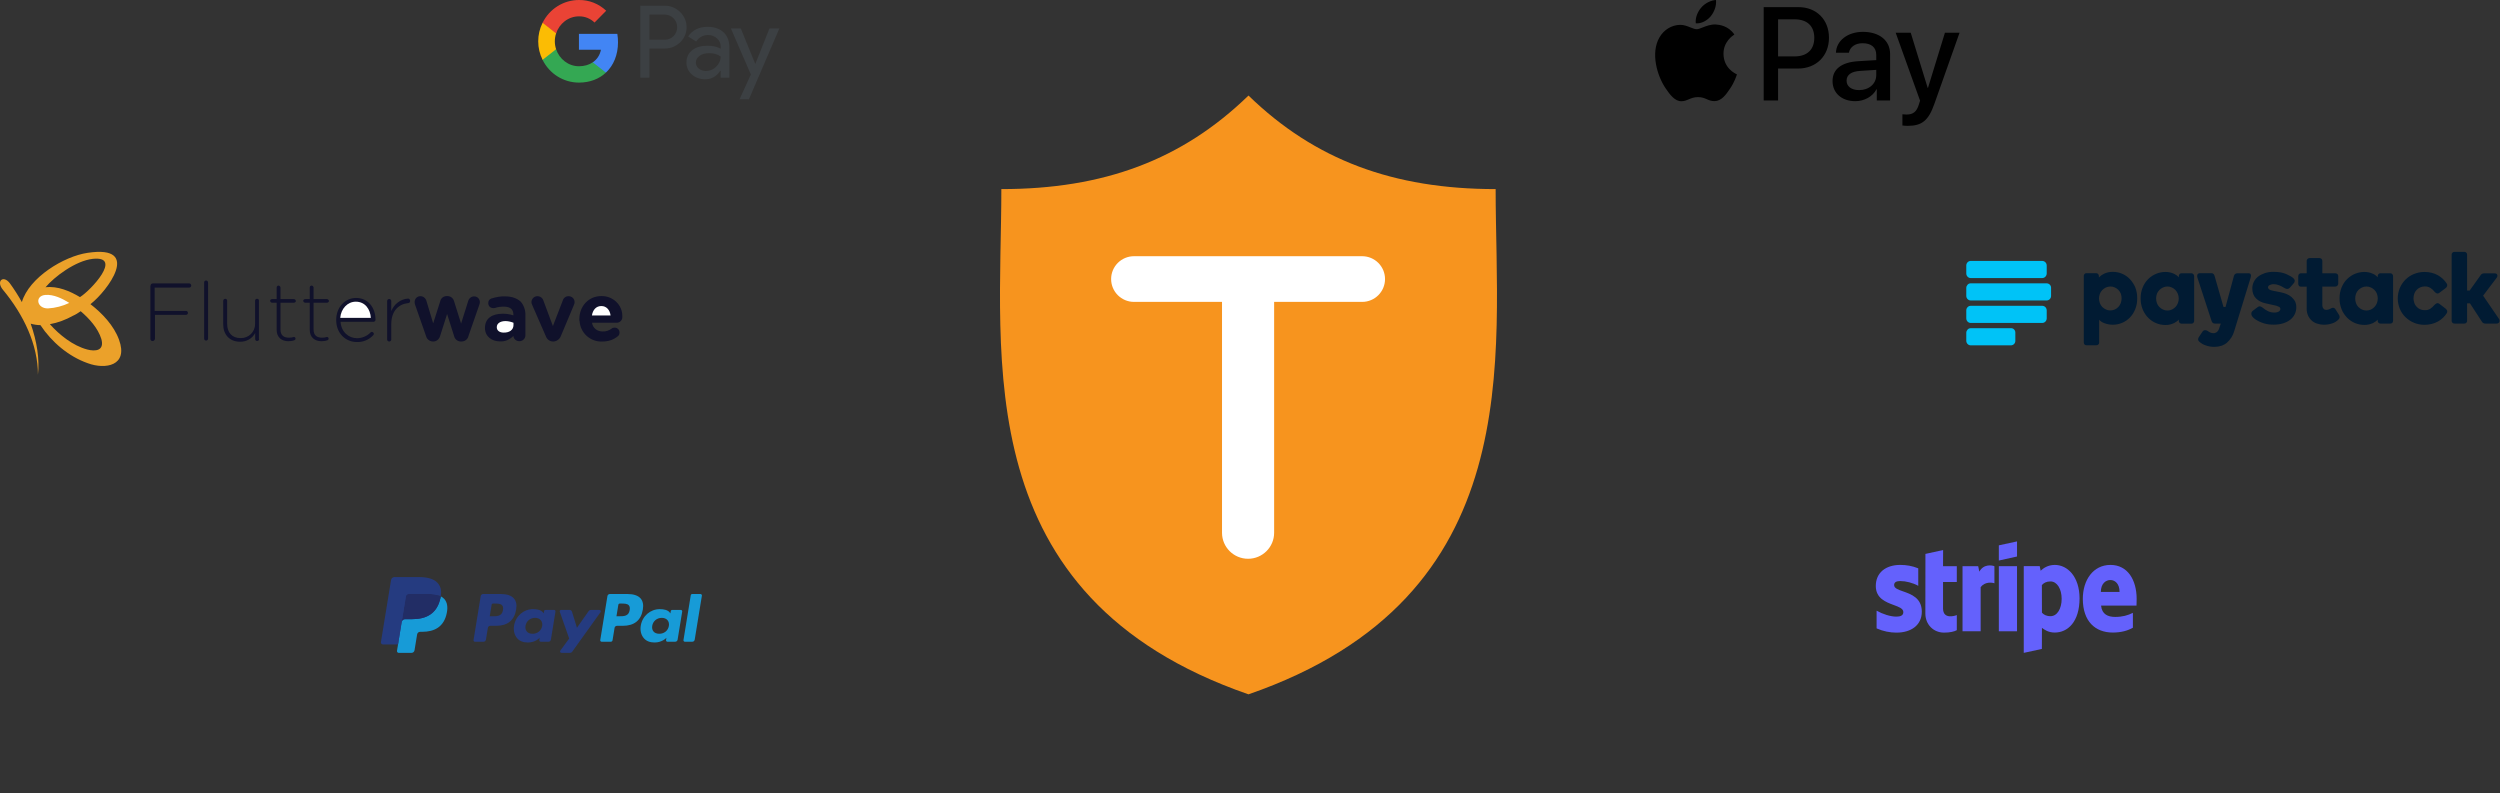 <svg width="785" height="249" viewBox="0 0 785 249" fill="none" xmlns="http://www.w3.org/2000/svg">
<rect x="0" y="0" width="785" height="249" fill="#333333" stroke="none"/>
<path d="M157.291 186.522H151.714C151.332 186.522 151.007 186.79 150.948 187.155L148.692 200.986C148.652 201.231 148.826 201.461 149.079 201.499C149.103 201.503 149.127 201.505 149.152 201.505H151.815C152.197 201.505 152.521 201.236 152.581 200.871L153.189 197.141C153.248 196.777 153.573 196.508 153.955 196.507H155.72C159.395 196.507 161.515 194.788 162.069 191.381C162.319 189.89 162.08 188.719 161.358 187.899C160.565 186.999 159.159 186.522 157.292 186.522L157.291 186.522ZM157.935 191.574C157.63 193.509 156.1 193.509 154.622 193.509H153.78L154.37 189.895C154.406 189.676 154.601 189.515 154.829 189.515H155.215C156.222 189.515 157.172 189.515 157.663 190.071C157.956 190.402 158.046 190.894 157.934 191.574H157.935ZM173.965 191.511H171.294C171.065 191.511 170.871 191.672 170.835 191.891L170.717 192.613L170.53 192.351C169.952 191.54 168.662 191.269 167.375 191.269C164.423 191.269 161.902 193.431 161.411 196.463C161.156 197.975 161.519 199.422 162.406 200.431C163.22 201.358 164.385 201.744 165.771 201.744C168.149 201.744 169.468 200.266 169.468 200.266L169.349 200.984C169.308 201.229 169.481 201.459 169.734 201.498C169.759 201.502 169.783 201.504 169.807 201.504H172.213C172.595 201.504 172.92 201.235 172.979 200.87L174.422 192.03C174.463 191.786 174.291 191.556 174.038 191.517C174.014 191.513 173.99 191.511 173.965 191.511ZM170.242 196.538C169.984 198.014 168.773 199.004 167.228 199.004C166.452 199.004 165.832 198.764 165.434 198.308C165.039 197.855 164.889 197.211 165.015 196.493C165.256 195.03 166.487 194.007 168.008 194.007C168.767 194.007 169.383 194.251 169.79 194.711C170.197 195.175 170.358 195.823 170.241 196.538L170.242 196.538ZM188.191 191.511H185.507C185.25 191.512 185.01 191.635 184.865 191.84L181.163 197.113L179.594 192.046C179.495 191.729 179.193 191.511 178.85 191.511H176.212C175.955 191.511 175.747 191.711 175.746 191.96C175.746 192.01 175.754 192.059 175.771 192.106L178.727 200.496L175.948 204.29C175.799 204.492 175.848 204.773 176.058 204.916C176.136 204.971 176.231 204.999 176.327 204.999H179.008C179.262 204.999 179.5 204.88 179.645 204.678L188.573 192.217C188.719 192.013 188.667 191.733 188.456 191.591C188.378 191.539 188.286 191.511 188.191 191.511L188.191 191.511Z" fill="#253B80"/>
<path d="M197.078 186.522H191.499C191.118 186.522 190.794 186.791 190.734 187.155L188.478 200.985C188.438 201.23 188.611 201.46 188.864 201.499C188.888 201.502 188.912 201.504 188.937 201.504H191.8C192.067 201.504 192.293 201.316 192.335 201.061L192.975 197.141C193.034 196.776 193.359 196.508 193.74 196.507H195.505C199.18 196.507 201.3 194.788 201.855 191.381C202.105 189.89 201.864 188.719 201.143 187.899C200.351 186.998 198.945 186.522 197.079 186.522L197.078 186.522ZM197.722 191.574C197.417 193.509 195.888 193.509 194.408 193.509H193.567L194.159 189.895C194.194 189.676 194.388 189.515 194.617 189.515H195.003C196.009 189.515 196.96 189.515 197.451 190.071C197.744 190.402 197.832 190.894 197.721 191.574H197.722ZM213.751 191.511H211.082C210.853 191.51 210.658 191.672 210.623 191.891L210.505 192.613L210.318 192.351C209.739 191.54 208.451 191.269 207.164 191.269C204.212 191.269 201.692 193.431 201.2 196.463C200.946 197.975 201.307 199.422 202.195 200.43C203.01 201.358 204.173 201.744 205.559 201.744C207.938 201.744 209.256 200.266 209.256 200.266L209.137 200.983C209.096 201.229 209.269 201.459 209.523 201.498C209.547 201.502 209.572 201.504 209.597 201.504H212.002C212.384 201.504 212.708 201.235 212.767 200.87L214.212 192.03C214.251 191.785 214.077 191.555 213.822 191.517C213.799 191.513 213.775 191.511 213.751 191.512V191.511ZM210.028 196.538C209.772 198.014 208.559 199.004 207.014 199.004C206.24 199.004 205.618 198.764 205.22 198.308C204.825 197.855 204.677 197.211 204.801 196.493C205.044 195.03 206.273 194.007 207.794 194.007C208.553 194.007 209.169 194.251 209.576 194.711C209.984 195.175 210.145 195.823 210.027 196.538L210.028 196.538ZM216.9 186.902L214.611 200.985C214.571 201.23 214.743 201.46 214.996 201.499C215.02 201.502 215.045 201.504 215.069 201.504H217.37C217.753 201.504 218.077 201.236 218.136 200.871L220.394 187.041C220.434 186.796 220.261 186.566 220.007 186.527C219.983 186.523 219.959 186.521 219.935 186.521H217.358C217.129 186.522 216.935 186.683 216.9 186.902H216.9Z" fill="#179BD7"/>
<path d="M125.527 204.192L125.954 201.572L125.004 201.551H120.466L123.619 182.219C123.639 182.097 123.748 182.007 123.875 182.008H131.526C134.066 182.008 135.819 182.519 136.734 183.528C137.163 184.001 137.436 184.495 137.568 185.039C137.707 185.61 137.709 186.292 137.574 187.125L137.564 187.186V187.719L137.993 187.954C138.321 188.114 138.615 188.331 138.862 188.594C139.229 188.999 139.466 189.513 139.567 190.123C139.671 190.75 139.636 191.496 139.466 192.34C139.271 193.312 138.954 194.158 138.527 194.85C138.15 195.471 137.643 196.008 137.039 196.428C136.471 196.817 135.796 197.113 135.034 197.302C134.295 197.489 133.453 197.582 132.528 197.582H131.933C131.507 197.582 131.094 197.731 130.769 197.997C130.445 198.265 130.23 198.636 130.162 199.044L130.118 199.28L129.364 203.898L129.33 204.067C129.321 204.121 129.305 204.148 129.283 204.166C129.261 204.183 129.233 204.193 129.204 204.194H125.528L125.527 204.192Z" fill="#253B80"/>
<path d="M138.399 187.247C138.376 187.388 138.35 187.532 138.321 187.681C137.312 192.689 133.86 194.42 129.452 194.42H127.207C126.668 194.42 126.214 194.798 126.13 195.312L124.981 202.36L124.655 204.357C124.605 204.66 124.819 204.945 125.133 204.993C125.162 204.997 125.192 204.999 125.222 204.999H129.203C129.675 204.999 130.075 204.668 130.15 204.219L130.189 204.023L130.938 199.424L130.986 199.171C131.059 198.72 131.461 198.389 131.932 198.389H132.528C136.385 198.389 139.404 196.875 140.287 192.493C140.656 190.663 140.465 189.134 139.489 188.06C139.18 187.727 138.811 187.452 138.399 187.247V187.247Z" fill="#179BD7"/>
<path d="M137.344 186.84C137.022 186.749 136.694 186.679 136.363 186.629C135.708 186.532 135.046 186.485 134.384 186.489H128.387C127.916 186.489 127.514 186.821 127.442 187.272L126.166 195.084L126.129 195.312C126.212 194.798 126.669 194.419 127.207 194.419H129.451C133.86 194.419 137.311 192.688 138.321 187.68C138.351 187.532 138.376 187.387 138.399 187.246C138.133 187.111 137.855 186.998 137.569 186.908C137.494 186.884 137.419 186.861 137.343 186.84H137.344Z" fill="#222D65"/>
<path d="M127.442 187.272C127.514 186.821 127.915 186.488 128.387 186.49H134.384C135.094 186.49 135.757 186.535 136.363 186.63C136.772 186.692 137.176 186.785 137.571 186.908C137.868 187.004 138.145 187.116 138.4 187.246C138.7 185.395 138.398 184.135 137.363 182.994C136.221 181.738 134.162 181.2 131.526 181.2H123.876C123.337 181.2 122.878 181.579 122.795 182.093L119.608 201.624C119.551 201.971 119.796 202.297 120.155 202.352C120.189 202.357 120.223 202.36 120.257 202.36H124.98L126.166 195.084L127.442 187.272V187.272Z" fill="#253B80"/>
<path d="M633.345 174.743L627.634 176.005V171.238L633.345 170V174.743Z" fill="#6461FC"/>
<path fill-rule="evenodd" clip-rule="evenodd" d="M645.221 177.383C642.991 177.383 641.558 178.458 640.762 179.206L640.466 177.757H635.46V205L641.148 203.762L641.171 197.15C641.99 197.757 643.196 198.621 645.198 198.621C649.271 198.621 652.98 195.257 652.98 187.85C652.957 181.075 649.203 177.383 645.221 177.383ZM643.856 193.481C642.514 193.481 641.717 192.99 641.171 192.383L641.148 183.715C641.74 183.037 642.559 182.57 643.856 182.57C645.926 182.57 647.36 184.953 647.36 188.014C647.36 191.145 645.949 193.481 643.856 193.481Z" fill="#6461FC"/>
<path fill-rule="evenodd" clip-rule="evenodd" d="M670.909 188.084C670.909 182.103 668.088 177.383 662.695 177.383C657.28 177.383 654.004 182.103 654.004 188.037C654.004 195.07 657.872 198.621 663.423 198.621C666.131 198.621 668.179 197.991 669.726 197.103V192.43C668.179 193.224 666.404 193.715 664.151 193.715C661.944 193.715 659.988 192.921 659.737 190.164H670.863C670.863 190.035 670.872 189.742 670.881 189.405C670.894 188.947 670.909 188.407 670.909 188.084ZM659.669 185.864C659.669 183.224 661.239 182.126 662.672 182.126C664.06 182.126 665.539 183.224 665.539 185.864H659.669Z" fill="#6461FC"/>
<path d="M627.633 177.78H633.344V198.224H627.633V177.78Z" fill="#6461FC"/>
<path d="M621.149 177.78L621.513 179.509C622.856 176.986 625.518 177.5 626.246 177.78V183.154C625.541 182.897 623.265 182.57 621.923 184.369V198.224H616.235V177.78H621.149Z" fill="#6461FC"/>
<path d="M610.137 172.71L604.585 173.925L604.562 192.64C604.562 196.098 607.088 198.645 610.455 198.645C612.321 198.645 613.686 198.294 614.437 197.874V193.131C613.709 193.435 610.114 194.509 610.114 191.051V182.757H614.437V177.78H610.114L610.137 172.71Z" fill="#6461FC"/>
<path d="M596.69 182.453C595.484 182.453 594.756 182.804 594.756 183.715C594.756 184.71 596.009 185.147 597.564 185.69C600.098 186.576 603.434 187.741 603.448 192.056C603.448 196.238 600.194 198.645 595.462 198.645C593.505 198.645 591.366 198.248 589.25 197.313V191.752C591.161 192.827 593.573 193.621 595.462 193.621C596.736 193.621 597.646 193.271 597.646 192.196C597.646 191.094 596.288 190.59 594.648 189.982C592.15 189.056 589 187.888 589 183.995C589 179.86 592.072 177.383 596.69 177.383C598.579 177.383 600.445 177.687 602.333 178.458V183.949C600.604 182.991 598.42 182.453 596.69 182.453Z" fill="#6461FC"/>
<path fill-rule="evenodd" clip-rule="evenodd" d="M203.921 24.387V15.238H208.643C210.578 15.238 212.211 14.589 213.543 13.311L213.862 12.986C216.294 10.339 216.134 6.214 213.543 3.765C212.247 2.468 210.471 1.766 208.643 1.802H201.062V24.387H203.921ZM203.921 12.464V4.575H208.715C209.745 4.575 210.721 4.972 211.449 5.692C212.994 7.205 213.029 9.726 211.538 11.293C210.81 12.068 209.78 12.5 208.715 12.464H203.921Z" fill="#3C4043"/>
<path fill-rule="evenodd" clip-rule="evenodd" d="M227.194 10.141C225.969 9.006 224.301 8.43 222.188 8.43C219.472 8.43 217.431 9.438 216.081 11.437L218.602 13.04C219.525 11.672 220.786 10.987 222.383 10.987C223.395 10.987 224.372 11.365 225.135 12.05C225.881 12.698 226.307 13.635 226.307 14.625V15.292C225.206 14.679 223.821 14.355 222.117 14.355C220.129 14.355 218.531 14.823 217.342 15.778C216.152 16.733 215.549 17.993 215.549 19.596C215.513 21.055 216.135 22.442 217.235 23.378C218.354 24.387 219.774 24.891 221.443 24.891C223.413 24.891 224.975 24.009 226.165 22.244H226.289V24.387H229.023V14.859C229.023 12.86 228.419 11.275 227.194 10.141ZM219.437 21.541C218.851 21.109 218.496 20.407 218.496 19.65C218.496 18.804 218.886 18.101 219.65 17.543C220.431 16.985 221.408 16.697 222.562 16.697C224.16 16.678 225.403 17.039 226.29 17.759C226.29 18.984 225.811 20.046 224.87 20.947C224.018 21.811 222.864 22.298 221.656 22.298C220.857 22.316 220.076 22.046 219.437 21.541Z" fill="#3C4043"/>
<path d="M235.165 31.177L244.716 8.934H241.609L237.189 20.028H237.136L232.609 8.934H229.502L235.769 23.396L232.218 31.177H235.165Z" fill="#3C4043"/>
<path d="M194.053 13.257C194.053 12.374 193.982 11.492 193.84 10.627H181.786V15.616H188.692C188.408 17.219 187.485 18.66 186.136 19.56V22.802H190.254C192.668 20.551 194.053 17.219 194.053 13.257Z" fill="#4285F4"/>
<path d="M181.787 25.936C185.231 25.936 188.142 24.784 190.255 22.802L186.136 19.56C184.982 20.353 183.509 20.803 181.787 20.803C178.449 20.803 175.627 18.516 174.615 15.454H170.372V18.804C172.538 23.18 176.958 25.936 181.787 25.936Z" fill="#34A853"/>
<path d="M174.615 15.454C174.082 13.851 174.082 12.104 174.615 10.483V7.151H170.372C168.543 10.807 168.543 15.13 170.372 18.786L174.615 15.454Z" fill="#FBBC04"/>
<path d="M181.787 5.134C183.615 5.098 185.373 5.8 186.687 7.079L190.344 3.369C188.018 1.171 184.965 -0.035 181.787 0.001C176.958 0.001 172.537 2.774 170.372 7.151L174.615 10.501C175.627 7.421 178.449 5.134 181.787 5.134Z" fill="#EA4335"/>
<path fill-rule="evenodd" clip-rule="evenodd" d="M537.181 5.095C536.06 6.429 534.268 7.482 532.476 7.332C532.252 5.527 533.129 3.609 534.156 2.425C535.276 1.053 537.237 0.075 538.824 0C539.01 1.88 538.282 3.722 537.181 5.095ZM538.805 7.689C537.226 7.597 535.785 8.167 534.621 8.627C533.872 8.923 533.238 9.174 532.756 9.174C532.214 9.174 531.554 8.91 530.812 8.613C529.841 8.225 528.73 7.78 527.565 7.802C524.895 7.839 522.412 9.362 521.049 11.787C518.249 16.637 520.321 23.819 523.028 27.766C524.354 29.721 525.941 31.865 528.032 31.789C528.952 31.754 529.614 31.472 530.299 31.179C531.087 30.842 531.906 30.492 533.185 30.492C534.42 30.492 535.203 30.833 535.955 31.16C536.67 31.471 537.356 31.77 538.376 31.752C540.541 31.714 541.904 29.797 543.23 27.841C544.66 25.743 545.289 23.695 545.385 23.384L545.393 23.358L545.396 23.349C545.393 23.346 545.376 23.338 545.345 23.324C544.866 23.103 541.211 21.419 541.176 16.901C541.141 13.108 544.075 11.187 544.537 10.884C544.565 10.866 544.584 10.854 544.593 10.847C542.726 8.065 539.813 7.764 538.805 7.689ZM553.798 31.545V2.237H564.72C570.359 2.237 574.298 6.147 574.298 11.862C574.298 17.577 570.284 21.525 564.571 21.525H558.316V31.545H553.798ZM558.316 6.072H563.525C567.446 6.072 569.686 8.178 569.686 11.881C569.686 15.584 567.446 17.709 563.506 17.709H558.316V6.072ZM589.216 28.029C588.021 30.323 585.389 31.77 582.551 31.77C578.35 31.77 575.418 29.251 575.418 25.454C575.418 21.694 578.256 19.532 583.503 19.213L589.141 18.874V17.258C589.141 14.87 587.592 13.573 584.828 13.573C582.551 13.573 580.889 14.757 580.553 16.562H576.483C576.613 12.764 580.161 10.001 584.959 10.001C590.131 10.001 593.492 12.727 593.492 16.957V31.545H589.309V28.029H589.216ZM583.764 28.293C581.355 28.293 579.824 27.127 579.824 25.341C579.824 23.499 581.299 22.427 584.119 22.258L589.141 21.939V23.593C589.141 26.338 586.826 28.293 583.764 28.293ZM607.364 32.692C605.553 37.824 603.48 39.516 599.074 39.516C598.738 39.516 597.618 39.478 597.356 39.403V35.888C597.636 35.925 598.327 35.963 598.682 35.963C600.68 35.963 601.8 35.117 602.491 32.917L602.902 31.62L595.247 10.283H599.97L605.291 27.597H605.385L610.706 10.283H615.299L607.364 32.692Z" fill="black"/>
<path d="M64.652 88.082H64.717C65.108 88.082 65.336 88.375 65.336 88.766V106.324C65.336 106.617 65.108 106.943 64.717 106.943C64.424 106.943 64.098 106.714 64.098 106.324V88.701C64.098 88.375 64.326 88.082 64.652 88.082ZM47.941 88.994H59.44C59.831 88.994 60.059 89.385 60.059 89.678C60.059 89.971 59.831 90.297 59.44 90.297H48.56V97.626H58.398C58.691 97.626 59.017 97.854 59.017 98.245C59.017 98.538 58.788 98.864 58.398 98.864H48.658V106.421C48.593 106.812 48.267 107.105 47.909 107.105C47.518 107.105 47.225 106.812 47.225 106.421V89.711H47.29C47.281 89.62 47.291 89.528 47.319 89.441C47.348 89.355 47.395 89.275 47.456 89.207C47.517 89.14 47.592 89.086 47.676 89.049C47.76 89.012 47.85 88.994 47.941 88.994ZM81.33 94.434C81.33 94.043 81.037 93.815 80.711 93.815C80.32 93.815 80.092 94.108 80.092 94.434V101.763C80.092 104.271 78.04 106.226 75.532 106.161C72.861 106.161 71.329 104.434 71.329 101.698V94.434C71.329 94.043 71.036 93.815 70.711 93.815C70.418 93.815 70.092 94.108 70.092 94.434V101.926C70.092 105.021 72.079 107.301 75.336 107.301C77.323 107.366 79.213 106.324 80.125 104.565V106.454C80.125 106.845 80.418 107.073 80.743 107.073C81.134 107.073 81.362 106.78 81.362 106.454H81.297V94.434H81.33ZM92.894 94.532C92.894 94.825 92.6 95.053 92.275 95.053H88.073V103.457C88.073 105.346 89.148 106.03 90.744 106.03C91.265 106.03 91.819 105.965 92.275 105.802C92.568 105.802 92.796 106.03 92.796 106.324C92.796 106.552 92.633 106.78 92.405 106.845C91.786 107.073 91.102 107.138 90.516 107.138C88.529 107.138 86.867 105.998 86.867 103.587V95.053H85.434C85.141 95.053 84.815 94.76 84.815 94.434C84.815 94.141 85.108 93.913 85.434 93.913H86.867V90.297C86.867 90.004 87.096 89.678 87.389 89.678H87.454C87.747 89.678 88.073 89.971 88.073 90.297V93.913H92.275C92.6 93.913 92.894 94.206 92.894 94.532ZM102.666 95.053C102.959 95.053 103.285 94.825 103.285 94.532C103.285 94.239 102.992 93.913 102.666 93.913H98.464V90.297C98.464 90.004 98.171 89.678 97.845 89.678H97.78C97.487 89.678 97.259 89.971 97.259 90.297V93.913H95.825C95.532 93.913 95.206 94.141 95.206 94.434C95.206 94.727 95.5 95.053 95.825 95.053H97.259V103.587C97.259 105.998 98.92 107.138 100.907 107.138C101.526 107.138 102.21 107.073 102.796 106.845C103.024 106.78 103.187 106.552 103.187 106.324C103.187 106.03 102.959 105.802 102.666 105.802C102.21 105.965 101.689 106.03 101.135 106.03C99.539 106.03 98.464 105.346 98.464 103.457V95.053H102.666ZM105.565 100.428C105.565 96.584 108.236 93.555 111.819 93.555C115.565 93.555 117.911 96.584 117.911 100.428C117.911 100.721 117.618 101.047 117.292 101.047L106.933 101.047C107.161 104.304 109.539 106.193 112.112 106.193C113.709 106.193 115.305 105.509 116.38 104.369C116.445 104.304 116.608 104.206 116.771 104.206C117.064 104.206 117.389 104.499 117.389 104.825C117.389 104.988 117.324 105.118 117.161 105.281C115.858 106.714 113.969 107.464 112.047 107.399C108.529 107.399 105.565 104.662 105.565 100.525V100.428ZM122.862 97.691C123.709 95.509 125.761 93.913 128.106 93.75C128.497 93.75 128.79 94.043 128.79 94.499C128.79 94.792 128.562 95.183 128.172 95.183H128.106C125.272 95.476 122.862 97.529 122.862 101.763V106.617C122.797 107.008 122.569 107.236 122.178 107.236C121.885 107.236 121.559 106.943 121.559 106.617V94.499C121.624 94.108 121.852 93.88 122.243 93.88C122.536 93.88 122.862 94.173 122.862 94.499V97.691ZM148.889 93.066C147.977 93.066 147.227 93.685 146.999 94.564L144.784 101.6L142.569 94.564C142.341 93.652 141.494 92.968 140.517 92.968H140.289C139.312 92.968 138.465 93.587 138.237 94.564L136.022 101.535L133.905 94.499C133.677 93.652 132.927 93.001 132.015 93.001H131.95C130.973 93.001 130.191 93.848 130.191 94.825C130.191 95.118 130.256 95.444 130.354 95.737L133.774 105.509C134.002 106.486 134.849 107.171 135.892 107.236H136.055C137.032 107.236 137.879 106.552 138.172 105.574L140.387 98.603L142.602 105.574C142.83 106.552 143.742 107.236 144.719 107.236H144.882C145.957 107.236 146.869 106.552 147.097 105.509L150.517 95.672C150.583 95.444 150.68 95.151 150.68 94.923V94.858C150.648 93.848 149.899 93.066 148.889 93.066ZM154.231 93.75C155.664 93.294 157.13 93.001 158.661 93.066C160.778 93.066 162.309 93.685 163.449 94.662C164.524 95.867 165.046 97.463 164.98 99.059V105.249C164.98 106.324 164.133 107.138 163.091 107.138C162.114 107.138 161.267 106.454 161.202 105.477C160.127 106.617 158.596 107.301 157 107.203C154.492 107.203 152.276 105.705 152.276 102.968C152.276 99.939 154.557 98.506 157.847 98.506C158.987 98.506 160.127 98.669 161.202 99.027V98.799C161.202 97.138 160.225 96.291 158.238 96.291C157.325 96.291 156.413 96.356 155.501 96.682C155.338 96.747 155.11 96.747 154.98 96.747C154.068 96.812 153.319 96.128 153.319 95.248C153.254 94.597 153.612 93.978 154.231 93.75ZM176.707 94.369C176.935 93.522 177.684 93.001 178.531 93.001C179.606 93.001 180.421 93.848 180.421 94.825V94.89C180.421 95.183 180.355 95.509 180.193 95.802L176.088 105.574C175.697 106.552 174.785 107.171 173.808 107.236H173.58C172.505 107.171 171.691 106.486 171.365 105.509L167.098 95.737C166.935 95.444 166.87 95.118 166.87 94.825C166.935 93.75 167.782 93.001 168.759 93.001C169.671 93.001 170.42 93.62 170.648 94.434L173.613 102.382L176.707 94.369ZM181.984 100.721C182.147 104.499 185.404 107.464 189.216 107.236C190.975 107.236 192.636 106.714 194.004 105.574C194.395 105.281 194.525 104.89 194.525 104.434V104.369C194.525 103.522 193.841 102.871 192.994 102.871C192.701 102.871 192.31 102.936 192.082 103.164C191.235 103.783 190.258 104.141 189.248 104.076C187.587 104.141 186.121 103.001 185.893 101.34H193.743C194.721 101.275 195.502 100.428 195.405 99.45V99.157C195.405 95.737 192.44 92.87 188.792 92.968C184.753 92.968 181.919 96.226 181.919 100.167V100.721H181.984Z" fill="#10112B"/>
<path d="M106.835 99.809C107.063 96.942 109.116 94.727 111.722 94.727C114.686 94.727 116.282 97.138 116.445 99.809H106.835ZM161.234 102.089C161.234 103.587 159.931 104.499 158.107 104.434C156.902 104.434 155.99 103.815 155.99 102.773V102.708C155.99 101.568 157.065 100.818 158.726 100.818C159.573 100.818 160.485 101.046 161.234 101.34V102.089ZM188.825 96.095C187.229 96.095 186.154 97.235 185.861 99.059H191.724C191.496 97.3 190.421 96.095 188.825 96.095Z" fill="white"/>
<path d="M27.55 79.385C44.684 76.811 33.706 91.405 28.397 95.509C32.045 98.31 35.791 102.252 37.387 106.714C40.352 114.891 33.055 116.096 27.55 114.044C21.524 111.926 16.214 107.399 12.696 102.089C11.719 102.089 10.644 101.926 9.634 101.633C11.621 107.236 12.468 112.969 11.914 117.659C11.914 108.213 7.419 98.832 0.937 91.014C-1.343 88.277 1.002 86.258 3.054 88.896C4.455 90.818 5.725 92.805 6.865 94.857C9.113 87.17 20.058 80.46 27.55 79.385ZM25.107 93.294C28.462 91.242 38.658 80.297 29.146 81.274C23.674 81.893 17.028 86.942 14.292 90.199C18.103 89.743 21.98 91.405 25.107 93.294ZM15.66 101.796C18.722 105.216 22.892 108.539 27.387 109.744C29.993 110.428 32.859 110.135 31.817 106.421C30.742 103.001 28.006 100.004 25.335 97.724C24.586 98.245 23.739 98.799 22.892 99.157C20.612 100.428 18.169 101.34 15.66 101.796Z" fill="#EBA12A"/>
<path d="M14.195 92.61C16.8 92.382 19.602 93.75 21.752 95.118C19.7 96.095 17.419 96.714 15.041 96.844C11.556 96.877 10.839 92.936 14.195 92.61Z" fill="white"/>
<path d="M641.246 81.929H618.808C618.055 81.929 617.413 82.571 617.413 83.353V85.892C617.413 86.674 618.055 87.315 618.808 87.315H641.246C642.027 87.315 642.641 86.674 642.669 85.892V83.38C642.669 82.571 642.027 81.929 641.246 81.929ZM641.246 96.022H618.808C618.446 96.022 618.083 96.162 617.832 96.441C617.553 96.72 617.413 97.055 617.413 97.446V99.985C617.413 100.767 618.055 101.409 618.808 101.409H641.246C642.027 101.409 642.641 100.795 642.669 99.985V97.446C642.641 96.636 642.027 96.022 641.246 96.022ZM631.45 103.055H618.808C618.446 103.055 618.083 103.195 617.832 103.474C617.581 103.753 617.413 104.088 617.413 104.478V107.018C617.413 107.799 618.055 108.441 618.808 108.441H631.423C632.204 108.441 632.818 107.799 632.818 107.046V104.506C632.846 103.669 632.232 103.027 631.45 103.055ZM642.669 88.962H618.808C618.446 88.962 618.083 89.101 617.832 89.38C617.581 89.659 617.413 89.994 617.413 90.385V92.925C617.413 93.706 618.055 94.348 618.808 94.348H642.641C643.423 94.348 644.037 93.706 644.037 92.925V90.385C644.065 89.604 643.423 88.99 642.669 88.962Z" fill="#00C3F7"/>
<path d="M668.763 87.622C668.065 86.897 667.256 86.338 666.335 85.948C665.414 85.557 664.437 85.362 663.432 85.362C662.456 85.334 661.507 85.557 660.614 85.976C660.028 86.255 659.497 86.645 659.051 87.12V86.673C659.051 86.45 658.967 86.227 658.828 86.059C658.688 85.892 658.465 85.78 658.214 85.78H655.116C654.893 85.78 654.669 85.864 654.53 86.059C654.362 86.227 654.279 86.45 654.307 86.673V107.548C654.307 107.771 654.39 107.995 654.53 108.162C654.697 108.329 654.893 108.413 655.116 108.413H658.297C658.521 108.413 658.716 108.329 658.883 108.162C659.051 108.022 659.162 107.799 659.135 107.548V100.404C659.581 100.906 660.167 101.269 660.809 101.492C661.646 101.799 662.511 101.967 663.404 101.967C664.409 101.967 665.414 101.771 666.335 101.381C667.256 100.99 668.093 100.432 668.79 99.706C669.516 98.953 670.074 98.059 670.465 97.083C670.911 95.994 671.107 94.822 671.079 93.65C671.107 92.478 670.884 91.306 670.465 90.19C670.046 89.269 669.488 88.376 668.763 87.622ZM665.916 95.185C665.749 95.632 665.497 96.022 665.163 96.385C664.521 97.083 663.6 97.474 662.651 97.474C662.176 97.474 661.702 97.39 661.255 97.166C660.837 96.971 660.446 96.72 660.111 96.385C659.776 96.05 659.525 95.632 659.358 95.185C658.995 94.236 658.995 93.204 659.358 92.255C659.525 91.808 659.804 91.418 660.111 91.083C660.446 90.748 660.837 90.469 661.255 90.273C661.702 90.078 662.176 89.966 662.651 89.966C663.153 89.966 663.6 90.05 664.074 90.273C664.493 90.469 664.883 90.72 665.19 91.055C665.525 91.39 665.749 91.78 665.944 92.227C666.279 93.204 666.251 94.236 665.916 95.185ZM688.13 85.808H684.977C684.754 85.808 684.53 85.892 684.391 86.059C684.223 86.227 684.14 86.45 684.14 86.701V87.092C683.749 86.618 683.247 86.255 682.716 86.004C681.851 85.585 680.902 85.39 679.953 85.39C677.916 85.39 675.991 86.199 674.539 87.622C673.786 88.376 673.2 89.269 672.809 90.246C672.363 91.334 672.139 92.506 672.167 93.706C672.139 94.878 672.363 96.05 672.809 97.166C673.228 98.143 673.786 99.036 674.539 99.79C675.963 101.241 677.916 102.05 679.926 102.05C680.874 102.078 681.823 101.855 682.688 101.436C683.219 101.157 683.749 100.794 684.14 100.348V100.767C684.14 100.99 684.223 101.213 684.391 101.381C684.558 101.52 684.754 101.632 684.977 101.632H688.13C688.354 101.632 688.577 101.548 688.716 101.381C688.884 101.213 688.968 100.99 688.968 100.767V86.729C688.968 86.506 688.884 86.283 688.744 86.115C688.577 85.92 688.354 85.808 688.13 85.808ZM683.86 95.185C683.693 95.632 683.442 96.022 683.107 96.385C682.772 96.72 682.409 96.999 681.991 97.194C681.098 97.613 680.065 97.613 679.172 97.194C678.753 96.999 678.363 96.72 678.028 96.385C677.693 96.05 677.442 95.632 677.274 95.185C676.939 94.236 676.939 93.204 677.274 92.255C677.442 91.808 677.693 91.445 678.028 91.083C678.363 90.748 678.726 90.469 679.172 90.273C680.065 89.855 681.098 89.855 681.963 90.273C682.381 90.469 682.772 90.72 683.079 91.055C683.386 91.39 683.637 91.78 683.833 92.227C684.223 93.204 684.223 94.236 683.86 95.185ZM719.554 93.287C719.107 92.897 718.577 92.562 718.019 92.338C717.433 92.087 716.791 91.92 716.177 91.78L713.777 91.306C713.163 91.194 712.717 91.027 712.493 90.832C712.298 90.692 712.159 90.469 712.159 90.218C712.159 89.966 712.298 89.743 712.605 89.548C713.024 89.325 713.47 89.213 713.945 89.241C714.559 89.241 715.173 89.38 715.731 89.604C716.289 89.855 716.819 90.106 717.321 90.441C718.019 90.887 718.633 90.804 719.052 90.301L720.196 88.99C720.419 88.766 720.531 88.487 720.559 88.18C720.531 87.845 720.363 87.566 720.112 87.343C719.638 86.924 718.856 86.478 717.824 86.031C716.791 85.585 715.48 85.362 713.945 85.362C712.996 85.334 712.075 85.473 711.182 85.752C710.428 86.004 709.703 86.366 709.061 86.841C708.475 87.287 708.028 87.845 707.693 88.515C707.386 89.157 707.219 89.855 707.219 90.552C707.219 91.864 707.61 92.925 708.391 93.706C709.172 94.487 710.205 95.018 711.489 95.269L714 95.827C714.531 95.911 715.089 96.078 715.591 96.329C715.87 96.441 716.038 96.72 716.038 97.027C716.038 97.306 715.898 97.557 715.591 97.781C715.284 98.004 714.782 98.143 714.112 98.143C713.442 98.143 712.745 98.004 712.131 97.697C711.545 97.418 711.014 97.055 710.512 96.636C710.289 96.469 710.065 96.329 709.786 96.218C709.507 96.134 709.145 96.218 708.782 96.525L707.414 97.557C707.024 97.836 706.828 98.311 706.94 98.757C707.024 99.232 707.386 99.678 708.084 100.208C709.814 101.381 711.879 101.994 713.973 101.939C714.949 101.939 715.926 101.827 716.847 101.548C717.656 101.297 718.41 100.934 719.08 100.432C719.694 99.985 720.196 99.399 720.531 98.701C720.866 98.032 721.033 97.306 721.033 96.552C721.061 95.883 720.921 95.213 720.642 94.599C720.363 94.153 720.001 93.678 719.554 93.287ZM733.34 97.111C733.201 96.859 732.95 96.692 732.643 96.636C732.363 96.636 732.057 96.72 731.833 96.887C731.443 97.139 730.996 97.278 730.55 97.306C730.41 97.306 730.243 97.278 730.103 97.25C729.936 97.222 729.796 97.139 729.684 97.027C729.545 96.887 729.433 96.72 729.349 96.552C729.238 96.273 729.182 95.994 729.21 95.715V89.994H733.284C733.536 89.994 733.759 89.883 733.926 89.715C734.094 89.548 734.205 89.352 734.205 89.101V86.673C734.205 86.422 734.122 86.199 733.926 86.059C733.759 85.892 733.536 85.808 733.312 85.808H729.21V81.901C729.21 81.678 729.126 81.427 728.959 81.287C728.791 81.148 728.596 81.064 728.373 81.036H725.191C724.968 81.036 724.745 81.12 724.577 81.287C724.41 81.455 724.298 81.678 724.298 81.901V85.808H722.484C722.261 85.808 722.038 85.892 721.87 86.087C721.731 86.255 721.647 86.478 721.647 86.701V89.129C721.647 89.352 721.731 89.576 721.87 89.743C722.01 89.939 722.233 90.022 722.484 90.022H724.298V96.832C724.27 97.641 724.438 98.45 724.773 99.176C725.08 99.79 725.47 100.32 726.001 100.767C726.503 101.185 727.089 101.492 727.731 101.66C728.373 101.855 729.043 101.967 729.712 101.967C730.577 101.967 731.47 101.827 732.308 101.548C733.089 101.297 733.787 100.85 734.345 100.264C734.708 99.901 734.736 99.315 734.457 98.897L733.34 97.111ZM750.587 85.808H747.433C747.21 85.808 747.015 85.892 746.847 86.059C746.68 86.227 746.596 86.45 746.596 86.701V87.092C746.206 86.618 745.731 86.255 745.173 86.004C744.308 85.585 743.359 85.39 742.41 85.39C740.373 85.39 738.447 86.199 736.996 87.622C736.243 88.376 735.657 89.269 735.266 90.246C734.819 91.334 734.596 92.506 734.624 93.678C734.596 94.85 734.819 96.022 735.266 97.139C735.657 98.115 736.271 99.008 736.996 99.762C738.419 101.213 740.345 102.022 742.382 102.022C743.331 102.05 744.28 101.827 745.145 101.436C745.703 101.157 746.206 100.794 746.596 100.348V100.767C746.596 100.99 746.68 101.213 746.847 101.353C747.015 101.52 747.21 101.604 747.433 101.604H750.587C751.061 101.604 751.424 101.241 751.424 100.767V86.729C751.424 86.506 751.341 86.283 751.201 86.115C751.061 85.92 750.838 85.808 750.587 85.808ZM746.345 95.185C746.178 95.632 745.926 96.022 745.592 96.385C745.257 96.72 744.894 96.999 744.475 97.194C744.029 97.39 743.554 97.501 743.052 97.501C742.55 97.501 742.103 97.39 741.657 97.194C741.238 96.999 740.847 96.72 740.512 96.385C740.178 96.05 739.926 95.632 739.787 95.185C739.452 94.236 739.452 93.204 739.787 92.255C739.954 91.808 740.205 91.418 740.512 91.083C740.847 90.748 741.238 90.469 741.657 90.273C742.103 90.078 742.578 89.966 743.052 89.966C743.526 89.966 744.001 90.05 744.475 90.273C744.894 90.469 745.257 90.72 745.592 91.055C745.926 91.39 746.178 91.78 746.345 92.227C746.708 93.176 746.708 94.236 746.345 95.185ZM767.89 96.887L766.076 95.492C765.741 95.213 765.406 95.129 765.127 95.241C764.876 95.353 764.652 95.52 764.457 95.715C764.066 96.19 763.592 96.608 763.09 96.971C762.531 97.278 761.945 97.446 761.331 97.39C760.606 97.39 759.936 97.194 759.35 96.776C758.764 96.357 758.317 95.799 758.094 95.101C757.927 94.627 757.843 94.153 757.843 93.678C757.843 93.176 757.927 92.701 758.094 92.199C758.262 91.752 758.485 91.362 758.82 91.027C759.155 90.692 759.517 90.413 759.936 90.246C760.382 90.05 760.857 89.939 761.359 89.939C761.973 89.911 762.587 90.078 763.117 90.385C763.648 90.72 764.094 91.138 764.485 91.641C764.652 91.836 764.876 92.004 765.127 92.115C765.406 92.227 765.741 92.143 766.076 91.864L767.89 90.497C768.113 90.357 768.28 90.134 768.364 89.883C768.476 89.604 768.448 89.297 768.28 89.046C767.583 87.957 766.634 87.064 765.49 86.422C764.29 85.752 762.866 85.39 761.276 85.39C760.159 85.39 759.043 85.613 757.982 86.031C756.978 86.45 756.085 87.036 755.331 87.79C754.578 88.543 753.964 89.436 753.545 90.441C752.68 92.534 752.68 94.878 753.545 96.971C753.964 97.948 754.55 98.869 755.331 99.594C756.922 101.157 759.043 101.994 761.276 101.994C762.866 101.994 764.29 101.632 765.49 100.962C766.634 100.32 767.611 99.427 768.308 98.311C768.448 98.059 768.476 97.753 768.392 97.501C768.28 97.278 768.113 97.055 767.89 96.887ZM784.69 100.153L779.694 92.841L783.964 87.204C784.16 86.952 784.243 86.59 784.132 86.283C784.048 86.059 783.853 85.836 783.322 85.836H779.946C779.75 85.836 779.555 85.892 779.387 85.976C779.164 86.087 778.997 86.255 778.885 86.45L775.48 91.222H774.671V79.948C774.671 79.724 774.587 79.501 774.42 79.334C774.252 79.166 774.057 79.082 773.834 79.082H770.68C770.457 79.082 770.234 79.166 770.066 79.334C769.899 79.501 769.815 79.697 769.815 79.948V100.739C769.815 100.99 769.899 101.185 770.066 101.353C770.234 101.52 770.457 101.604 770.68 101.604H773.834C774.057 101.604 774.28 101.52 774.42 101.353C774.587 101.185 774.671 100.962 774.671 100.739V95.241H775.564L779.276 100.934C779.499 101.353 779.918 101.604 780.364 101.604H783.908C784.439 101.604 784.662 101.353 784.774 101.129C784.913 100.794 784.885 100.432 784.69 100.153ZM706.047 85.808H702.503C702.224 85.808 701.972 85.892 701.777 86.087C701.61 86.255 701.498 86.45 701.442 86.673L698.819 96.385H698.177L695.386 86.673C695.33 86.478 695.247 86.283 695.107 86.087C694.94 85.892 694.716 85.78 694.465 85.78H690.865C690.391 85.78 690.112 85.92 689.972 86.255C689.888 86.534 689.888 86.841 689.972 87.12L694.437 100.794C694.521 100.99 694.605 101.213 694.772 101.353C694.94 101.52 695.191 101.604 695.442 101.604H697.34L697.172 102.05L696.754 103.306C696.614 103.697 696.391 104.032 696.056 104.283C695.749 104.506 695.386 104.646 694.996 104.618C694.661 104.618 694.354 104.534 694.047 104.422C693.74 104.283 693.461 104.115 693.209 103.92C692.986 103.753 692.707 103.669 692.4 103.669H692.372C692.037 103.697 691.73 103.864 691.563 104.171L690.447 105.818C690 106.543 690.251 106.99 690.53 107.241C691.144 107.799 691.842 108.218 692.623 108.469C693.489 108.776 694.382 108.916 695.275 108.916C696.893 108.916 698.233 108.469 699.265 107.604C700.326 106.655 701.135 105.427 701.526 104.032L706.717 87.12C706.828 86.813 706.856 86.506 706.745 86.227C706.717 86.031 706.521 85.808 706.047 85.808Z" fill="#011B33"/>
<g clip-path="url(#clip0_17895_18026)">
<path d="M469.63 59.377C437.481 59.377 412.851 50.211 392.023 30C371.199 50.211 346.57 59.377 314.425 59.377C314.425 112.01 303.51 187.405 392.023 218.021C480.536 187.405 469.63 112.01 469.63 59.377Z" fill="#F7941E"/>
<path d="M434.898 87.621C434.898 91.584 431.681 94.795 427.71 94.795H400.078V167.289C400.078 171.797 396.414 175.454 391.896 175.454C387.378 175.454 383.714 171.797 383.714 167.289V94.795H356.082C352.111 94.795 348.894 91.584 348.894 87.621C348.894 83.659 352.111 80.448 356.082 80.448H427.705C431.676 80.448 434.898 83.659 434.898 87.621Z" fill="white"/>
</g>
<defs>
<clipPath id="clip0_17895_18026">
<rect width="156.058" height="188.021" fill="white" transform="translate(314 30)"/>
</clipPath>
</defs>
</svg>
